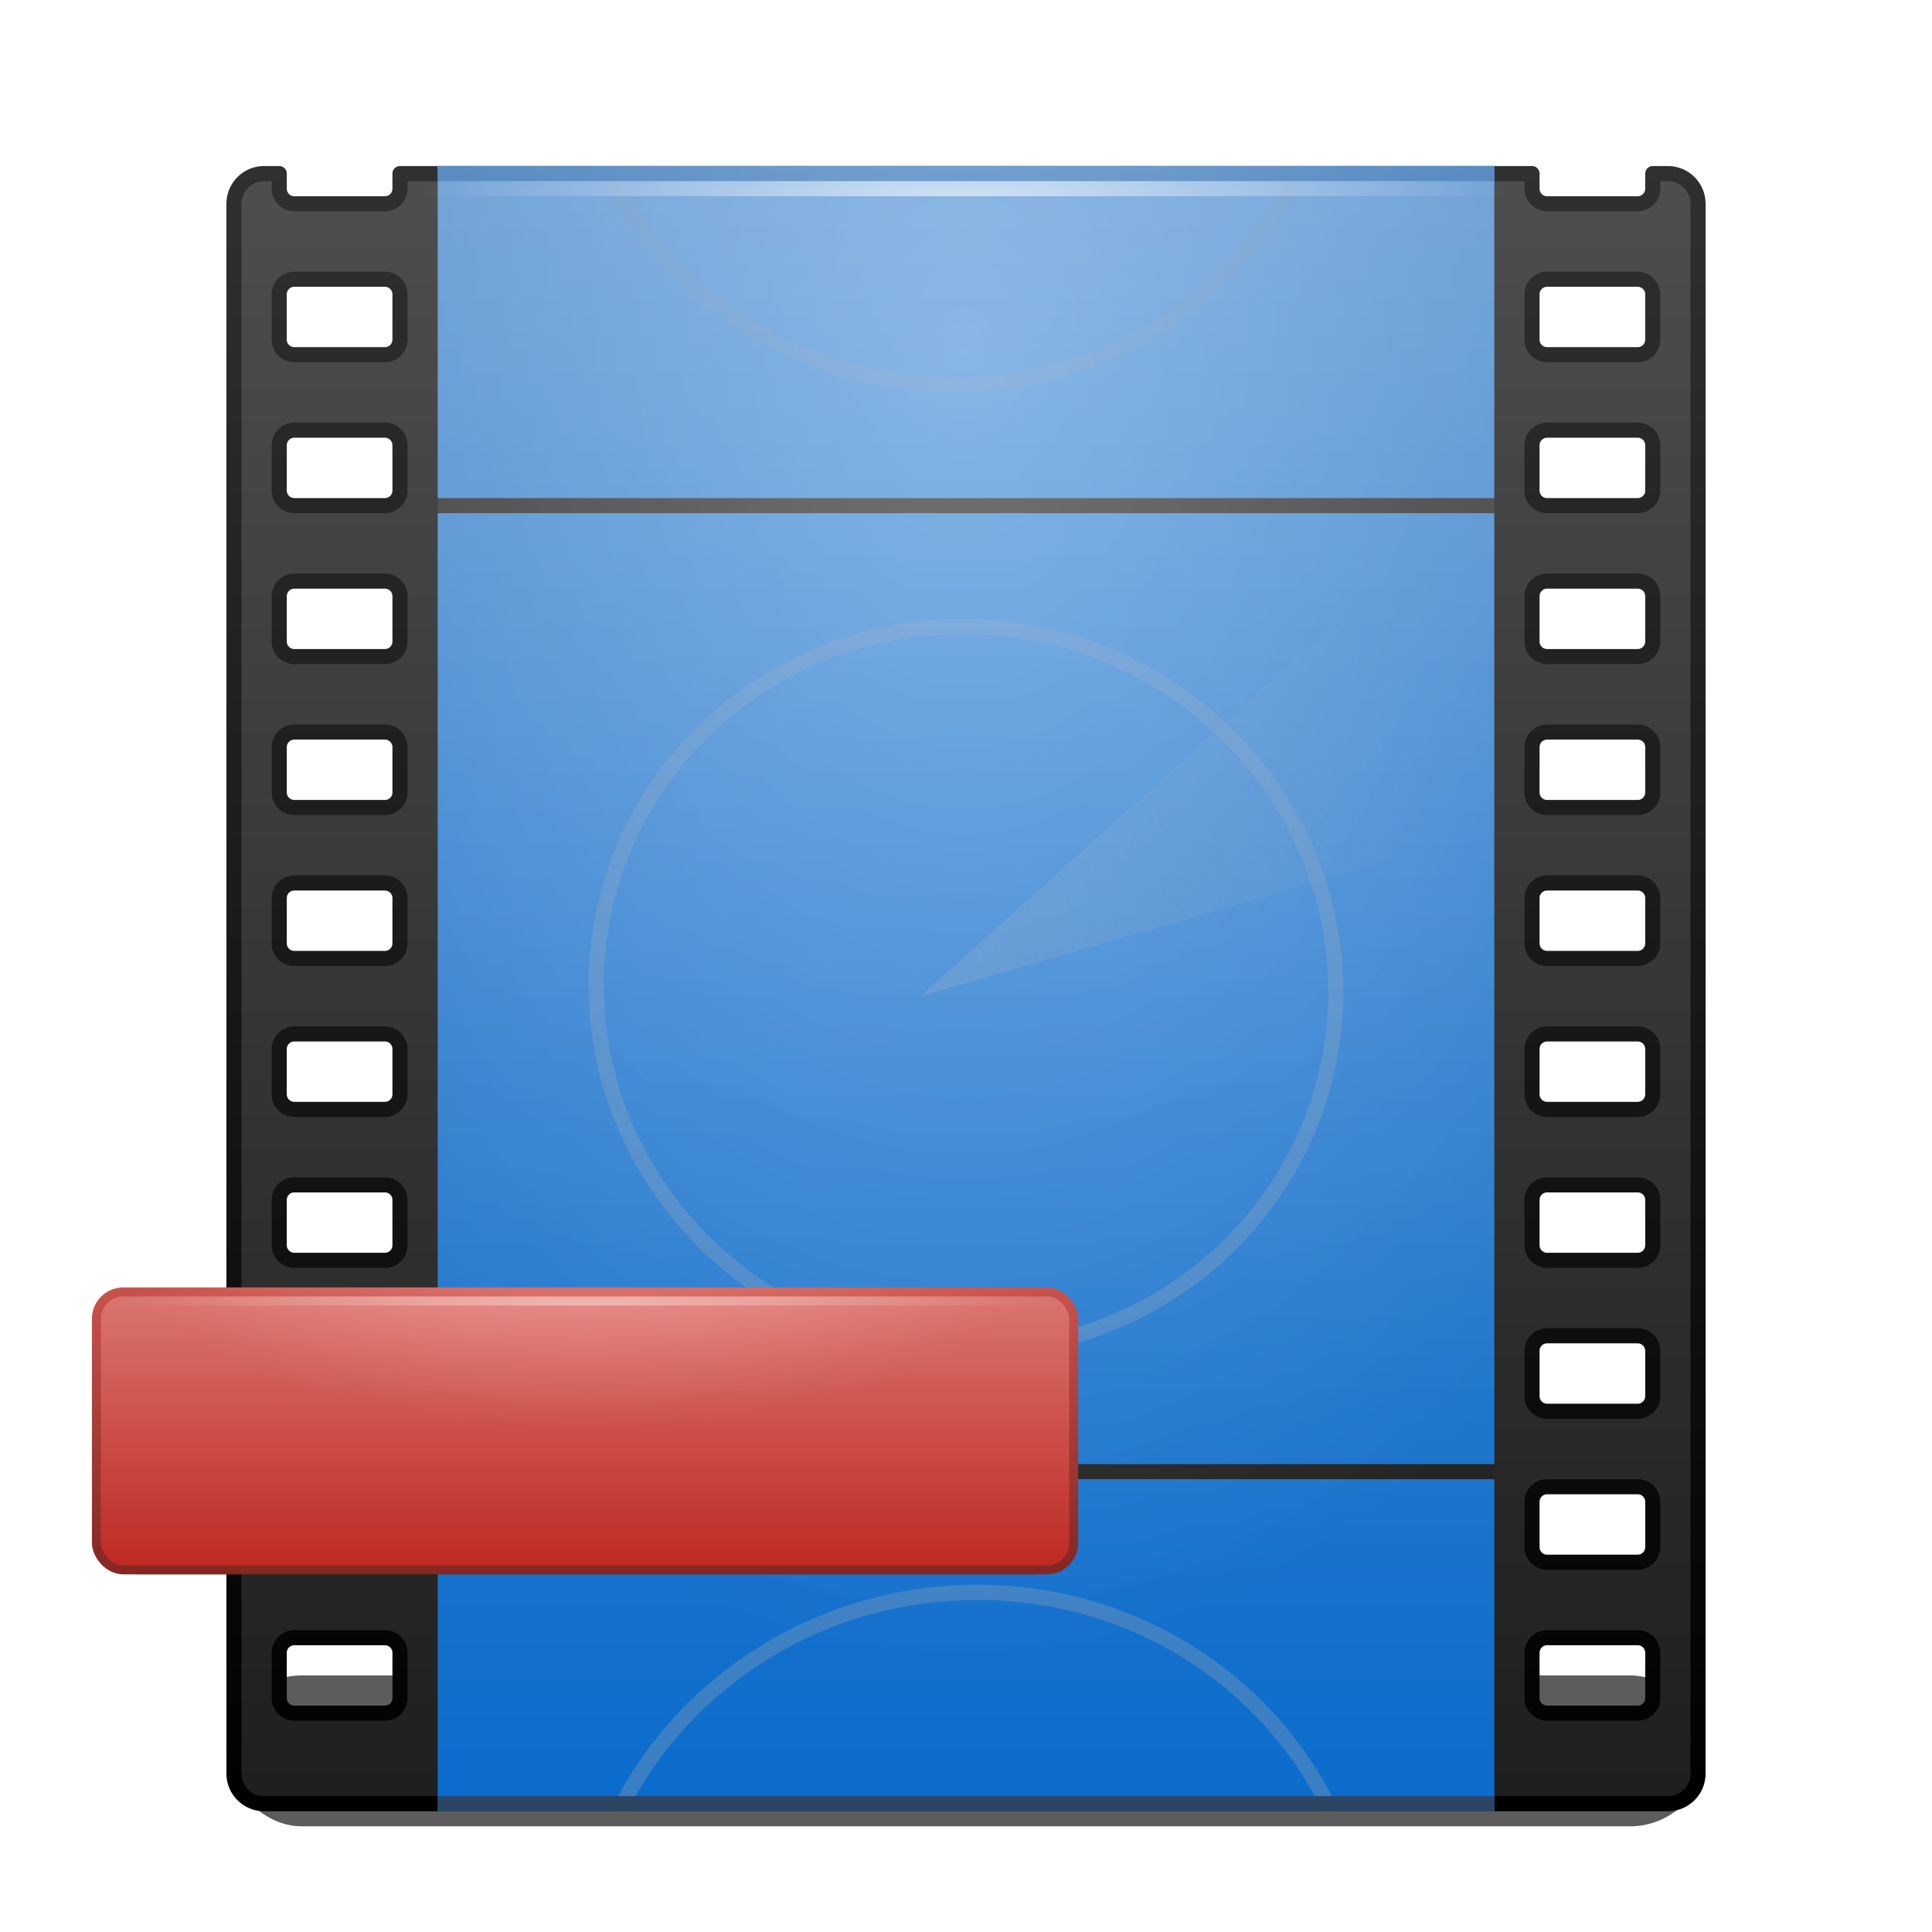 <?xml version="1.0" encoding="UTF-8" standalone="no"?>
<!-- Created with Inkscape (http://www.inkscape.org/) -->

<svg
   xmlns:dc="http://purl.org/dc/elements/1.1/"
   xmlns:cc="http://creativecommons.org/ns#"
   xmlns:rdf="http://www.w3.org/1999/02/22-rdf-syntax-ns#"
   xmlns:svg="http://www.w3.org/2000/svg"
   xmlns="http://www.w3.org/2000/svg"
   xmlns:xlink="http://www.w3.org/1999/xlink"
   xmlns:sodipodi="http://sodipodi.sourceforge.net/DTD/sodipodi-0.dtd"
   xmlns:inkscape="http://www.inkscape.org/namespaces/inkscape"
   version="1.0"
   width="128"
   height="128"
   id="svg11300"
   style="display:inline;enable-background:new"
   inkscape:version="0.48.3.1 r9886"
   sodipodi:docname="remove.svg">
  <sodipodi:namedview
     pagecolor="#ffffff"
     bordercolor="#666666"
     borderopacity="1"
     objecttolerance="10"
     gridtolerance="10"
     guidetolerance="10"
     inkscape:pageopacity="0"
     inkscape:pageshadow="2"
     inkscape:window-width="1600"
     inkscape:window-height="845"
     id="namedview60"
     showgrid="false"
     inkscape:zoom="5.0859375"
     inkscape:cx="64"
     inkscape:cy="64"
     inkscape:window-x="-2"
     inkscape:window-y="-3"
     inkscape:window-maximized="1"
     inkscape:current-layer="layer2" />
  <title
     id="title2897">Candy Icon Theme</title>
  <defs
     id="defs3">
    <linearGradient
       id="linearGradient3616">
      <stop
         id="stop3618"
         style="stop-color:#000000;stop-opacity:0"
         offset="0" />
      <stop
         id="stop3620"
         style="stop-color:#000000;stop-opacity:1"
         offset="1" />
    </linearGradient>
    <linearGradient
       id="linearGradient2831-3">
      <stop
         id="stop2833-9"
         style="stop-color:#729fcf;stop-opacity:1"
         offset="0" />
      <stop
         id="stop2835-7"
         style="stop-color:#729fcf;stop-opacity:0"
         offset="1" />
    </linearGradient>
    <linearGradient
       id="linearGradient3922">
      <stop
         id="stop3924"
         style="stop-color:#0974dd;stop-opacity:1;"
         offset="0" />
      <stop
         id="stop3926"
         style="stop-color:#6da3dd;stop-opacity:1"
         offset="1" />
    </linearGradient>
    <linearGradient
       id="linearGradient3596">
      <stop
         id="stop3598"
         style="stop-color:#1e1e1e;stop-opacity:1"
         offset="0" />
      <stop
         id="stop3600"
         style="stop-color:#505050;stop-opacity:1"
         offset="1" />
    </linearGradient>
    <linearGradient
       id="linearGradient3652">
      <stop
         id="stop3654"
         style="stop-color:#000000;stop-opacity:1"
         offset="0" />
      <stop
         id="stop3656"
         style="stop-color:#323232;stop-opacity:1"
         offset="1" />
    </linearGradient>
    <linearGradient
       id="linearGradient5594">
      <stop
         id="stop5596"
         style="stop-color:#ffffff;stop-opacity:1"
         offset="0" />
      <stop
         id="stop5598"
         style="stop-color:#ffffff;stop-opacity:0"
         offset="1" />
    </linearGradient>
    <linearGradient
       id="linearGradient3667">
      <stop
         id="stop3669"
         style="stop-color:#2b4561;stop-opacity:1"
         offset="0" />
      <stop
         id="stop3671"
         style="stop-color:#4a85c4;stop-opacity:1"
         offset="1" />
    </linearGradient>
    <linearGradient
       x1="158"
       y1="6"
       x2="158"
       y2="-38"
       id="linearGradient4739"
       xlink:href="#linearGradient3667"
       gradientUnits="userSpaceOnUse"
       gradientTransform="matrix(2.692,0,0,1,-358.385,118)" />
    <radialGradient
       cx="158"
       cy="8.3"
       r="14"
       fx="158"
       fy="8.3"
       id="radialGradient4742"
       xlink:href="#linearGradient5594"
       gradientUnits="userSpaceOnUse"
       gradientTransform="matrix(2.571,0,0,0.357,-339.286,14.036)" />
    <radialGradient
       cx="158"
       cy="11.484"
       r="19"
       fx="158"
       fy="11.484"
       id="radialGradient4745"
       xlink:href="#linearGradient5594"
       gradientUnits="userSpaceOnUse"
       gradientTransform="matrix(3.102,6.2386781e-8,-5.0740095e-8,4.563,-423.194,-25.021)" />
    <radialGradient
       cx="158"
       cy="11.484"
       r="19"
       fx="158"
       fy="11.484"
       id="radialGradient4748"
       xlink:href="#linearGradient3616"
       gradientUnits="userSpaceOnUse"
       gradientTransform="matrix(3.102,6.2386777e-8,-5.0740095e-8,4.563,-423.194,-25.021)" />
    <linearGradient
       x1="14.875"
       y1="37.75"
       x2="23.375"
       y2="37.75"
       id="linearGradient4754"
       xlink:href="#linearGradient2831-3"
       gradientUnits="userSpaceOnUse"
       gradientTransform="matrix(4.704,0,1.814,4.909,-79.437,-128.818)" />
    <linearGradient
       x1="158"
       y1="49"
       x2="158"
       y2="5"
       id="linearGradient4759"
       xlink:href="#linearGradient3667"
       gradientUnits="userSpaceOnUse"
       gradientTransform="matrix(2.692,0,0,1,-358.385,10)" />
    <linearGradient
       x1="158"
       y1="49"
       x2="158"
       y2="5"
       id="linearGradient4766"
       xlink:href="#linearGradient3922"
       gradientUnits="userSpaceOnUse"
       gradientTransform="matrix(2.5,0,0,2.568,-328,0.159)" />
    <linearGradient
       x1="158"
       y1="49"
       x2="158"
       y2="5"
       id="linearGradient4769"
       xlink:href="#linearGradient3596"
       gradientUnits="userSpaceOnUse"
       gradientTransform="matrix(2.771,0,0,2.605,-373.886,-2.826)" />
    <linearGradient
       x1="155"
       y1="49"
       x2="155"
       y2="5"
       id="linearGradient4771"
       xlink:href="#linearGradient3652"
       gradientUnits="userSpaceOnUse"
       gradientTransform="matrix(2.771,0,0,2.605,-373.886,-2.826)" />
    <filter
       x="-0.086"
       y="-0.842"
       width="1.172"
       height="2.685"
       color-interpolation-filters="sRGB"
       id="filter4905">
      <feGaussianBlur
         stdDeviation="3.51"
         id="feGaussianBlur4907" />
    </filter>
    <radialGradient
       cx="24.377"
       cy="45.941"
       r="23.077"
       fx="24.377"
       fy="45.941"
       id="radialGradient2666"
       xlink:href="#linearGradient3476"
       gradientUnits="userSpaceOnUse"
       gradientTransform="matrix(1,0,0,0.146,0,39.255)" />
    <linearGradient
       id="linearGradient3476">
      <stop
         id="stop3478"
         style="stop-color:#2e3436;stop-opacity:1"
         offset="0" />
      <stop
         id="stop3480"
         style="stop-color:#2e3436;stop-opacity:0"
         offset="1" />
    </linearGradient>
    <linearGradient
       x1="43.781"
       y1="4.219"
       x2="43.781"
       y2="43.781"
       id="linearGradient2904"
       xlink:href="#linearGradient3433"
       gradientUnits="userSpaceOnUse" />
    <linearGradient
       id="linearGradient3433">
      <stop
         id="stop3435"
         style="stop-color:#ffffff;stop-opacity:0.8"
         offset="0" />
      <stop
         id="stop3437"
         style="stop-color:#ffffff;stop-opacity:0"
         offset="1" />
    </linearGradient>
    <linearGradient
       x1="4.094"
       y1="-58.012"
       x2="15.298"
       y2="33.906"
       id="linearGradient2906"
       xlink:href="#linearGradient3456"
       gradientUnits="userSpaceOnUse"
       gradientTransform="translate(0.706,-1.5)" />
    <linearGradient
       id="linearGradient3456">
      <stop
         id="stop3458"
         style="stop-color:#eeeeec;stop-opacity:1"
         offset="0" />
      <stop
         id="stop3460"
         style="stop-color:#eeeeec;stop-opacity:0"
         offset="1" />
    </linearGradient>
    <linearGradient
       gradientUnits="userSpaceOnUse"
       xlink:href="#linearGradient3612"
       id="linearGradient2931"
       y2="84"
       x2="57"
       y1="52"
       x1="57" />
    <linearGradient
       gradientUnits="userSpaceOnUse"
       xlink:href="#linearGradient3596-2"
       id="linearGradient2929"
       y2="84"
       x2="60"
       y1="52"
       x1="60" />
    <radialGradient
       gradientTransform="matrix(1,0,0,0.473,0,43.355)"
       gradientUnits="userSpaceOnUse"
       xlink:href="#linearGradient3626"
       id="radialGradient2926"
       fy="-7.096"
       fx="67"
       r="55"
       cy="-7.096"
       cx="67" />
    <radialGradient
       gradientTransform="matrix(1,0,0,0.473,0,43.355)"
       gradientUnits="userSpaceOnUse"
       xlink:href="#linearGradient3638"
       id="radialGradient2923"
       fy="-2.865"
       fx="67"
       r="55"
       cy="-2.865"
       cx="67" />
    <radialGradient
       gradientTransform="matrix(2.789,0,0,0.158,-373.737,47.289)"
       gradientUnits="userSpaceOnUse"
       xlink:href="#linearGradient3638"
       id="radialGradient2920"
       fy="42.5"
       fx="158"
       r="19"
       cy="42.5"
       cx="158" />
    <filter
       id="filter4193"
       color-interpolation-filters="sRGB"
       height="2.728"
       width="1.157"
       y="-0.864"
       x="-0.079">
      <feGaussianBlur
         stdDeviation="3.6"
         id="feGaussianBlur4195" />
    </filter>
    <linearGradient
       id="linearGradient3638">
      <stop
         offset="0"
         style="stop-color:#ffffff;stop-opacity:1"
         id="stop3640" />
      <stop
         offset="1"
         style="stop-color:#ffffff;stop-opacity:0"
         id="stop3642" />
    </linearGradient>
    <linearGradient
       id="linearGradient3626">
      <stop
         offset="0"
         style="stop-color:#000000;stop-opacity:0"
         id="stop3628" />
      <stop
         offset="1"
         style="stop-color:#000000;stop-opacity:1"
         id="stop3630" />
    </linearGradient>
    <linearGradient
       id="linearGradient3612">
      <stop
         offset="0"
         style="stop-color:#da5a52;stop-opacity:1"
         id="stop3614" />
      <stop
         offset="1"
         style="stop-color:#8f2925;stop-opacity:1"
         id="stop3616" />
    </linearGradient>
    <linearGradient
       id="linearGradient3596-2">
      <stop
         offset="0"
         style="stop-color:#ed817b;stop-opacity:1"
         id="stop3598-9" />
      <stop
         offset="1"
         style="stop-color:#cd2b23;stop-opacity:1"
         id="stop3600-3" />
    </linearGradient>
  </defs>
  <g
     transform="translate(-3,-4)"
     id="layer1"
     style="display:inline">
    <g
       id="layer6"
       style="display:none" />
    <rect
       width="98"
       height="10"
       rx="5"
       ry="5"
       x="18"
       y="115"
       id="rect4557"
       style="opacity:0.8;fill:#000000;fill-opacity:1;stroke:none;filter:url(#filter4905)" />
    <g
       id="g3996" />
    <g
       id="g4085" />
    <g
       transform="translate(-1,0)"
       id="g4238" />
    <g
       id="g4600" />
    <g
       id="g4909">
      <path
         d="m 20.5,15.5 c -1.108,0 -2,0.892 -2,2 l 0,104 c 0,1.108 0.892,2 2,2 l 93,0 c 1.108,0 2,-0.892 2,-2 l 0,-104 c 0,-1.108 -0.892,-2 -2,-2 l -1,0 0,1 c 0,0.554 -0.446,1 -1,1 l -6,0 c -0.554,0 -1,-0.446 -1,-1 l 0,-1 -75,0 0,1 c 0,0.554 -0.446,1 -1,1 l -6,0 c -0.554,0 -1,-0.446 -1,-1 l 0,-1 -1,0 z m 2,7 6,0 c 0.554,0 1,0.446 1,1 l 0,3 c 0,0.554 -0.446,1 -1,1 l -6,0 c -0.554,0 -1,-0.446 -1,-1 l 0,-3 c 0,-0.554 0.446,-1 1,-1 z m 83,0 6,0 c 0.554,0 1,0.446 1,1 l 0,3 c 0,0.554 -0.446,1 -1,1 l -6,0 c -0.554,0 -1,-0.446 -1,-1 l 0,-3 c 0,-0.554 0.446,-1 1,-1 z m -83,10 6,0 c 0.554,0 1,0.446 1,1 l 0,3 c 0,0.554 -0.446,1 -1,1 l -6,0 c -0.554,0 -1,-0.446 -1,-1 l 0,-3 c 0,-0.554 0.446,-1 1,-1 z m 83,0 6,0 c 0.554,0 1,0.446 1,1 l 0,3 c 0,0.554 -0.446,1 -1,1 l -6,0 c -0.554,0 -1,-0.446 -1,-1 l 0,-3 c 0,-0.554 0.446,-1 1,-1 z m -83,10 6,0 c 0.554,0 1,0.446 1,1 l 0,3 c 0,0.554 -0.446,1 -1,1 l -6,0 c -0.554,0 -1,-0.446 -1,-1 l 0,-3 c 0,-0.554 0.446,-1 1,-1 z m 83,0 6,0 c 0.554,0 1,0.446 1,1 l 0,3 c 0,0.554 -0.446,1 -1,1 l -6,0 c -0.554,0 -1,-0.446 -1,-1 l 0,-3 c 0,-0.554 0.446,-1 1,-1 z m -83,10 6,0 c 0.554,0 1,0.446 1,1 l 0,3 c 0,0.554 -0.446,1 -1,1 l -6,0 c -0.554,0 -1,-0.446 -1,-1 l 0,-3 c 0,-0.554 0.446,-1 1,-1 z m 83,0 6,0 c 0.554,0 1,0.446 1,1 l 0,3 c 0,0.554 -0.446,1 -1,1 l -6,0 c -0.554,0 -1,-0.446 -1,-1 l 0,-3 c 0,-0.554 0.446,-1 1,-1 z m -83,10 6,0 c 0.554,0 1,0.446 1,1 l 0,3 c 0,0.554 -0.446,1 -1,1 l -6,0 c -0.554,0 -1,-0.446 -1,-1 l 0,-3 c 0,-0.554 0.446,-1 1,-1 z m 83,0 6,0 c 0.554,0 1,0.446 1,1 l 0,3 c 0,0.554 -0.446,1 -1,1 l -6,0 c -0.554,0 -1,-0.446 -1,-1 l 0,-3 c 0,-0.554 0.446,-1 1,-1 z m -83,10 6,0 c 0.554,0 1,0.446 1,1 l 0,3 c 0,0.554 -0.446,1 -1,1 l -6,0 c -0.554,0 -1,-0.446 -1,-1 l 0,-3 c 0,-0.554 0.446,-1 1,-1 z m 83,0 6,0 c 0.554,0 1,0.446 1,1 l 0,3 c 0,0.554 -0.446,1 -1,1 l -6,0 c -0.554,0 -1,-0.446 -1,-1 l 0,-3 c 0,-0.554 0.446,-1 1,-1 z m -83,10 6,0 c 0.554,0 1,0.446 1,1 l 0,3 c 0,0.554 -0.446,1 -1,1 l -6,0 c -0.554,0 -1,-0.446 -1,-1 l 0,-3 c 0,-0.554 0.446,-1 1,-1 z m 83,0 6,0 c 0.554,0 1,0.446 1,1 l 0,3 c 0,0.554 -0.446,1 -1,1 l -6,0 c -0.554,0 -1,-0.446 -1,-1 l 0,-3 c 0,-0.554 0.446,-1 1,-1 z m -83,10 6,0 c 0.554,0 1,0.446 1,1 l 0,3 c 0,0.554 -0.446,1 -1,1 l -6,0 c -0.554,0 -1,-0.446 -1,-1 l 0,-3 c 0,-0.554 0.446,-1 1,-1 z m 83,0 6,0 c 0.554,0 1,0.446 1,1 l 0,3 c 0,0.554 -0.446,1 -1,1 l -6,0 c -0.554,0 -1,-0.446 -1,-1 l 0,-3 c 0,-0.554 0.446,-1 1,-1 z m -83,10 6,0 c 0.554,0 1,0.446 1,1 l 0,3 c 0,0.554 -0.446,1 -1,1 l -6,0 c -0.554,0 -1,-0.446 -1,-1 l 0,-3 c 0,-0.554 0.446,-1 1,-1 z m 83,0 6,0 c 0.554,0 1,0.446 1,1 l 0,3 c 0,0.554 -0.446,1 -1,1 l -6,0 c -0.554,0 -1,-0.446 -1,-1 l 0,-3 c 0,-0.554 0.446,-1 1,-1 z m -83,10 6,0 c 0.554,0 1,0.446 1,1 l 0,3 c 0,0.554 -0.446,1 -1,1 l -6,0 c -0.554,0 -1,-0.446 -1,-1 l 0,-3 c 0,-0.554 0.446,-1 1,-1 z m 83,0 6,0 c 0.554,0 1,0.446 1,1 l 0,3 c 0,0.554 -0.446,1 -1,1 l -6,0 c -0.554,0 -1,-0.446 -1,-1 l 0,-3 c 0,-0.554 0.446,-1 1,-1 z"
         id="rect3773"
         style="fill:url(#linearGradient4769);fill-opacity:1;stroke:url(#linearGradient4771);stroke-width:1;stroke-linejoin:round;stroke-miterlimit:4;stroke-opacity:1;stroke-dasharray:none" />
      <path
         d="m 32,15 0,22 70,0 0,-22 -70,0 z m 0,23 0,63 70,0 0,-63 -70,0 z m 0,64 0,22 70,0 0,-22 -70,0 z"
         id="path2958"
         style="fill:url(#linearGradient4766);fill-opacity:1;stroke:none" />
      <path
         d="m 90.938,123.5 c -4.189,-8.304 -12.96,-14 -23.188,-14 -10.227,0 -19.148,5.697 -23.5,14"
         id="path3935"
         style="opacity:0.5;color:#000000;fill:none;stroke:#729fcf;stroke-width:1;stroke-linecap:round;stroke-linejoin:round;stroke-miterlimit:4;stroke-opacity:1;stroke-dasharray:none;stroke-dashoffset:0;marker:none;visibility:visible;display:inline;overflow:visible;enable-background:new" />
      <path
         d="m 43.219,15.5 c 4.263,8.302 13.013,14 23.031,14 10.019,0 18.615,-5.698 22.719,-14"
         id="path2962"
         style="opacity:0.5;color:#000000;fill:none;stroke:#729fcf;stroke-width:1;stroke-linecap:round;stroke-linejoin:round;stroke-miterlimit:4;stroke-opacity:1;stroke-dasharray:none;stroke-dashoffset:0;marker:none;visibility:visible;display:inline;overflow:visible;enable-background:new" />
      <rect
         width="70"
         height="1"
         x="32"
         y="15"
         id="rect2964"
         style="fill:url(#linearGradient4759);fill-opacity:1;stroke:none" />
      <path
         d="m 91.499,69.5 a 24.523,23.976 11.983 0 1 -48.998,0 24.523,23.976 11.983 1 1 48.998,0 z"
         id="path2968"
         style="opacity:0.5;color:#000000;fill:none;stroke:#729fcf;stroke-width:1;stroke-linecap:round;stroke-linejoin:round;stroke-miterlimit:4;stroke-opacity:1;stroke-dasharray:none;stroke-dashoffset:0;marker:none;visibility:visible;display:inline;overflow:visible;enable-background:new" />
      <path
         d="M 64,70 94.002,43 98,60.182 64,70 z"
         id="path2970"
         style="opacity:0.5;color:#000000;fill:url(#linearGradient4754);fill-opacity:1;fill-rule:evenodd;stroke:none;stroke-width:1;marker:none;visibility:visible;display:inline;overflow:visible;enable-background:new" />
      <rect
         width="70"
         height="109"
         x="32"
         y="15"
         id="rect2978"
         style="opacity:0.08;fill:url(#radialGradient4748);fill-opacity:1;stroke:none;display:inline;enable-background:new" />
      <rect
         width="70"
         height="109"
         x="32"
         y="15"
         id="rect2980"
         style="opacity:0.25;fill:url(#radialGradient4745);fill-opacity:1;stroke:none;display:inline;enable-background:new" />
      <rect
         width="72"
         height="1"
         x="31"
         y="16"
         id="rect2982"
         style="opacity:0.6;fill:url(#radialGradient4742);fill-opacity:1;stroke:none" />
      <rect
         width="70"
         height="1"
         x="32"
         y="123"
         id="rect2984"
         style="fill:url(#linearGradient4739);fill-opacity:1;stroke:none" />
    </g>
    <g
       inkscape:groupmode="layer"
       id="layer2"
       inkscape:label="Calque">
      <g
         style="display:inline;enable-background:new"
         id="g3119"
         transform="matrix(0.594,0,0,0.594,3.745,60.19)">
        <g
           style="display:inline"
           id="layer1-8"
           transform="translate(-3,-4)">
          <g
             style="display:none"
             id="layer6-7" />
          <g
             id="g2982"
             transform="translate(0,1)" />
          <g
             id="g2968" />
          <g
             id="g2975"
             transform="translate(0,1)" />
          <g
             id="g2946" />
          <rect
             style="opacity:0.8;fill:#000000;fill-opacity:1;stroke:none;filter:url(#filter4193)"
             id="rect4089"
             y="75"
             x="12"
             ry="5"
             rx="5"
             height="10"
             width="110" />
          <g
             id="g3705"
             transform="translate(0,1)">
            <rect
               style="fill:url(#linearGradient2929);fill-opacity:1;stroke:url(#linearGradient2931);stroke-width:1;stroke-opacity:1"
               id="rect3716"
               y="52.5"
               x="12.5"
               ry="3"
               rx="3"
               height="31"
               width="109" />
            <rect
               style="opacity:0.08;fill:url(#radialGradient2926);fill-opacity:1;stroke:none"
               id="rect3803"
               y="52"
               x="12"
               ry="3.5"
               rx="3.5"
               height="32"
               width="110" />
            <rect
               style="opacity:0.25;fill:url(#radialGradient2923);fill-opacity:1;stroke:none"
               id="rect3829"
               y="52"
               x="12"
               ry="3.5"
               rx="3.5"
               height="32"
               width="110" />
            <rect
               style="opacity:0.4;fill:url(#radialGradient2920);fill-opacity:1;stroke:none"
               id="rect3920"
               y="53"
               x="14"
               height="1"
               width="106" />
          </g>
          <g
             id="g3792" />
        </g>
      </g>
    </g>
    <g
       transform="translate(-1,0)"
       id="g4407" />
  </g>
</svg>
